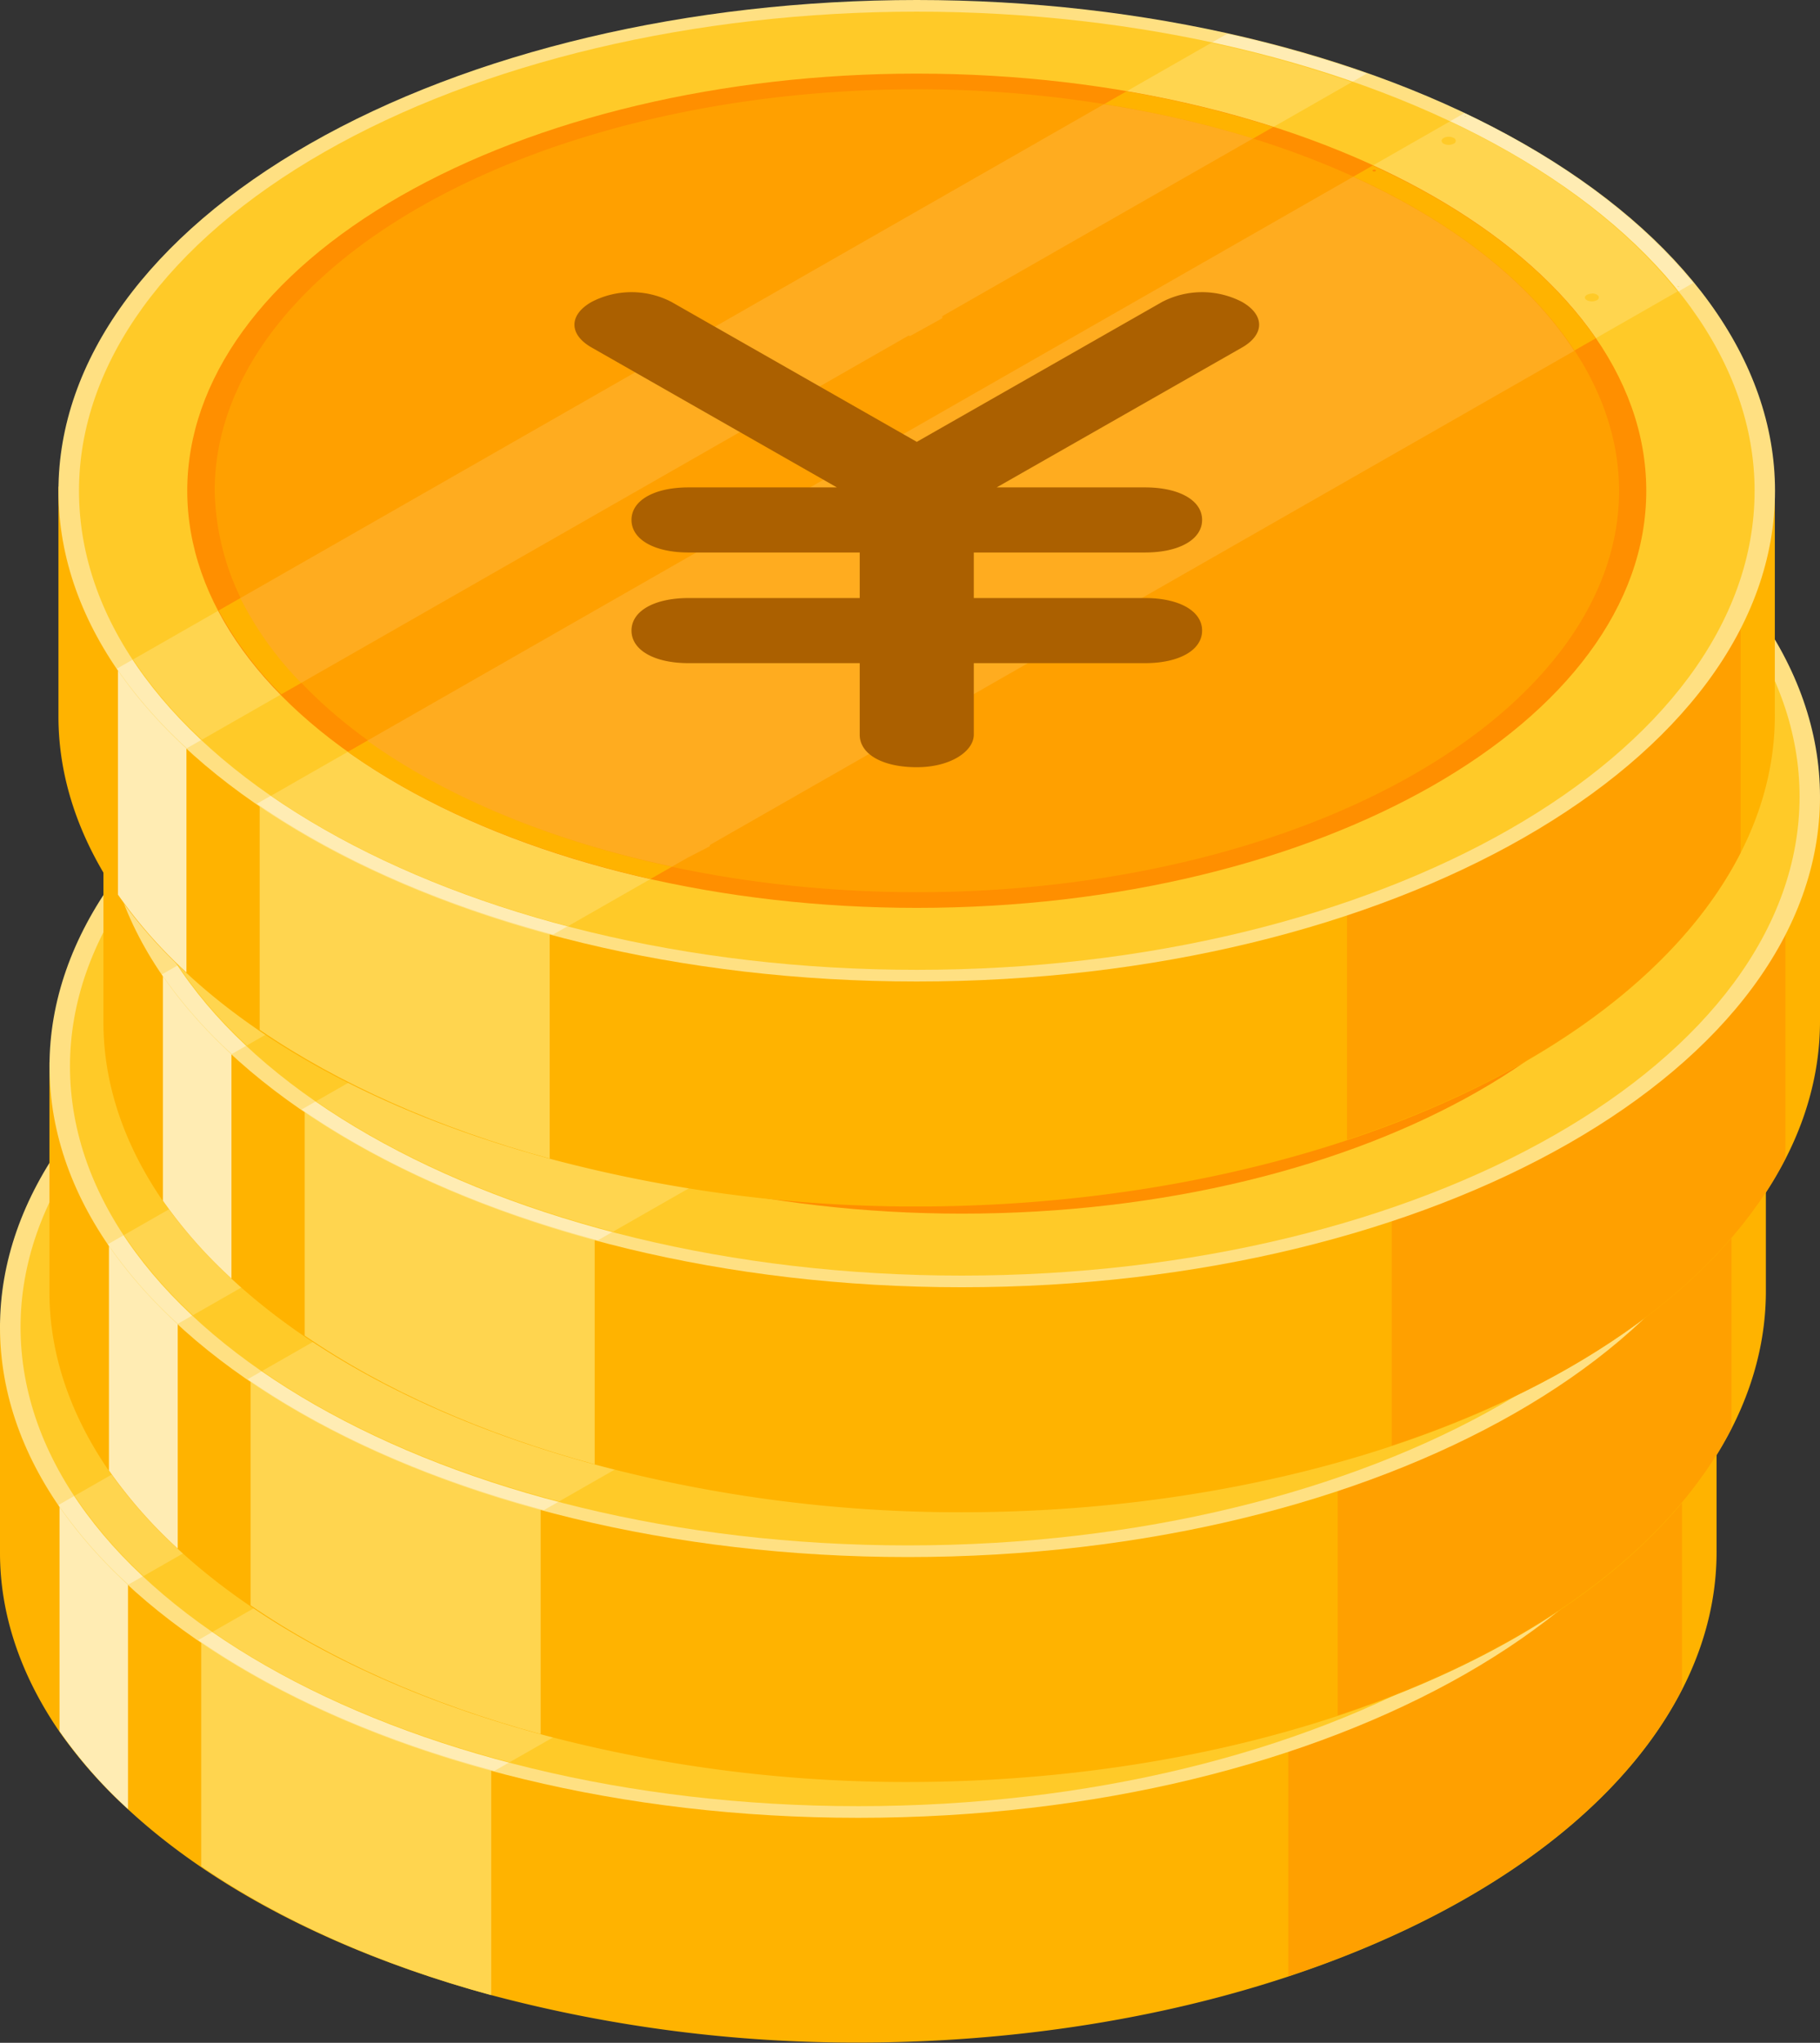 <?xml version="1.0" encoding="UTF-8"?>
<svg xmlns="http://www.w3.org/2000/svg" onmouseup="{ if(window.parent.document.onmouseup) window.parent.document.onmouseup(arguments[0]);}" viewBox="0 0 290.51 326.04"><rect x="0" y="0" width="290.51" height="326.04" fill="#333333" stroke="none"/><defs><style>.cls-1{fill:#ffb300;}.cls-2{fill:#ffa000;}.cls-3{fill:#ffd54f;}.cls-4{fill:#ffecb3;}.cls-5{fill:#ffe082;}.cls-6{fill:#ffca28;}.cls-7{fill:#ff8f00;}.cls-8{fill:#ffac1f;}.cls-9{fill:#ab6000;}</style></defs><g data-name="Layer 2" id="Layer_2"><g data-name="Main Object" id="Main_Object"><path data-cppathid="10000" d="M137,169.38c-44.46,0-86.12,12.41-111.74,33.19L0,211.17v36.67H0c0,9.67,3.18,19.25,9.31,28.27a75,75,0,0,0,11.09,12.62l.07.07h0c14,12.95,34.31,23.29,58.42,29.75A226.19,226.19,0,0,0,137,326c36.33,0,71.18-8.25,96.87-22.94S274,268.48,274,247.71a1.5,1.5,0,0,0,0-.2V211.89l-25.31-9.32q-.51-.47-1-.9l-1.12-.9c-2.22-1.69-4.57-3.32-7-4.9-.64-.43-1.29-.85-1.95-1.27-2.27-1.4-4.64-2.74-7.09-4-1.24-.69-2.51-1.37-3.8-2l-2.21-1.09h0a161.41,161.41,0,0,0-15.59-6.31h0q-5.72-2-11.75-3.7l-.61-.17c-3.24-.9-6.55-1.73-9.9-2.48h0A230.29,230.29,0,0,0,137,169.38Z" class="cls-1"/><path data-cppathid="10001" d="M205.64,214.26V315.41c30.48-10.09,53-26.51,62.84-45.84V214.26Z" class="cls-2"/><path data-cppathid="10002" d="M32.12,218v79.88c12.66,8.68,28.45,15.69,46.29,20.55V218Z" class="cls-3"/><path data-cppathid="10003" d="M9.5,204.52v71.79a75.41,75.41,0,0,0,10.93,12.42l0,0V204.52Z" class="cls-4"/><path data-cppathid="10004" d="M274,211.81c0,43.26-61.33,78.32-137,78.32S0,255.07,0,211.81c0-20.78,14.44-40.7,40.13-55.39s60.54-22.94,96.87-22.94,71.18,8.25,96.87,22.94S274,191,274,211.81Z" class="cls-5"/><path data-cppathid="10005" d="M186.56,138.87,9.33,240.2A75.64,75.64,0,0,0,20.5,252.9L208.83,145.22A193,193,0,0,0,186.56,138.87Zm37.86,12.66L31.64,261.76c12.88,8.86,29,16,47.28,20.88l182-104C252.38,168.15,239.92,158.91,224.42,151.53Zm.13.45a.15.15,0,0,1,.1,0,.06.06,0,0,1,0,.06s0,0,0,.06l-.1,0-.11,0s0,0,0-.06a.07.07,0,0,1,0-.06A.2.2,0,0,1,224.55,152Zm34,27.16h0c.09,0,.15,0,.15.09a.07.07,0,0,1,0,.06l-.11,0c-.08,0-.15,0-.15-.08S258.5,179.14,258.58,179.14Z" class="cls-4"/><path data-cppathid="10006" d="M270.74,211.81c0,42.23-59.87,76.46-133.73,76.46S3.28,254,3.28,211.81c0-20.28,14.09-39.73,39.17-54.07s59.09-22.39,94.56-22.39,69.48,8.05,94.56,22.39S270.74,191.53,270.74,211.81Z" class="cls-6"/><path data-cppathid="10007" d="M184,140.33,11.91,238.73a72.25,72.25,0,0,0,11,12.81l183.57-105A189.38,189.38,0,0,0,184,140.33Zm38.08,12.53L33.94,260.44c12.86,8.89,29.07,16,47.42,20.81L258.44,180C250.07,169.5,237.64,160.23,222.1,152.86Zm-.19,2.45a1.66,1.66,0,0,1,.8.19.48.48,0,0,1,0,.91,1.78,1.78,0,0,1-1.6,0,.55.55,0,0,1-.33-.45C220.78,155.6,221.29,155.31,221.91,155.31Zm22.86,25c.61,0,1.11.29,1.11.64a.55.55,0,0,1-.33.45,1.58,1.58,0,0,1-.78.19,1.62,1.62,0,0,1-.79-.19.54.54,0,0,1-.32-.45C243.66,180.64,244.15,180.35,244.77,180.35Z" class="cls-3"/><path data-cppathid="10008" d="M253.46,211.81c0,36.77-52.14,66.58-116.45,66.58-30.88,0-60.5-7-82.34-19.5s-34.11-29.42-34.11-47.08,12.27-34.59,34.11-47.08,51.46-19.5,82.34-19.5C201.32,145.23,253.46,175,253.46,211.81Z" class="cls-7"/><path data-cppathid="10009" d="M170.48,148.07,25.56,230.92a57.52,57.52,0,0,0,10,13.38l158.37-90.54A172.48,172.48,0,0,0,170.48,148.07Zm39.29,11.84L46.18,253.44c12.74,9.06,29.4,16.05,48.34,20.29l150.86-86.26C237.92,176.67,225.64,167.16,209.77,159.91Zm.26.64c.15,0,.27.07.27.16a.14.14,0,0,1-.08.11.38.38,0,0,1-.19,0,.4.4,0,0,1-.2,0,.14.14,0,0,1-.08-.11C209.75,160.62,209.88,160.55,210,160.55Zm11.28,13.21h.35a1.49,1.49,0,0,1,1.49,1.49v12.21a1.49,1.49,0,0,1-1.49,1.49h-.35a1.49,1.49,0,0,1-1.48-1.49V175.25A1.49,1.49,0,0,1,221.31,173.76Z" class="cls-1"/><path data-cppathid="10010" d="M137,147.74q4.37,0,8.72.21Q141.38,147.74,137,147.74Zm12.69.49c2.47.14,4.94.33,7.39.57C154.64,148.56,152.17,148.37,149.7,148.23Zm9.91.89q4.32.49,8.56,1.18Q163.93,149.61,159.61,149.12Zm9.77,1.4q4.85.84,9.54,1.9Q174.23,151.36,169.38,150.52Zm9.54,1.9L45.33,227c-1.31-.75-2.66-1.51-2.72-1.51s-5.14,2.9-5.2,3,0,1.49,0,3l-5.15,2.87c16.38,25,58.12,41.55,104.79,41.58,29.72,0,58.22-6.75,79.24-18.77s32.82-28.31,32.82-45.3C249.05,185.69,221.29,162.19,178.92,152.42ZM32.22,234.3a48.75,48.75,0,0,1-2.73-4.84A48.75,48.75,0,0,0,32.22,234.3Zm-2.73-4.84c-.52-1-1-2.06-1.41-3.1C28.51,227.4,29,228.43,29.49,229.46Zm-1.41-3.1c-.44-1-.83-2.08-1.18-3.13C27.25,224.28,27.64,225.32,28.08,226.36Zm-1.18-3.13c-.33-1-.61-2.11-.85-3.16C26.29,221.12,26.57,222.18,26.9,223.23Zm-.85-3.16q-.39-1.59-.63-3.18Q25.66,218.48,26.05,220.07Zm-.63-3.18a38,38,0,0,1-.48-5.08A38,38,0,0,0,25.42,216.89Zm76.51,11.86h3.9a1.49,1.49,0,0,1,1.49,1.49v14.14a1.49,1.49,0,0,1-1.49,1.49h-3.9a1.49,1.49,0,0,1-1.49-1.49V230.24A1.49,1.49,0,0,1,101.93,228.75Zm-25.28,16.5a5.26,5.26,0,0,1,3.76,1.59,5.49,5.49,0,0,1,0,7.65,5.26,5.26,0,0,1-3.76,1.59,5.42,5.42,0,0,1,0-10.83Z" class="cls-2"/><path data-cppathid="10011" d="M137,147.74c-29.72,0-58.23,6.75-79.24,18.76s-32.83,28.31-32.83,45.31a41,41,0,0,0,7.28,22.49l146.7-81.88A187.64,187.64,0,0,0,137,147.74ZM96.8,176.56h7.42v3.93H96.8Z" class="cls-2"/><rect data-cppathid="10012" height="6.72" width="11.82" y="175.4" x="94.64" class="cls-2"/><path data-cppathid="10013" d="M166.88,150.12,29,228.94a54,54,0,0,0,9.71,13.53l97-55.46.17.12,5.17-2.87a2.79,2.79,0,0,0,0-.32l49.6-28.36A167.92,167.92,0,0,0,166.88,150.12Zm39.77,11.57-157.37,90c12.72,9.11,29.54,16.06,48.65,20.1l2.45-1.4,3.52-1.81.1-.25,138-78.88C234.81,178.53,222.61,168.93,206.65,161.69Z" class="cls-8"/><path data-cppathid="10014" d="M146.11,250.74V239.32h27.33c5.46,0,9.11-2.08,9.11-5.2s-3.65-5.19-9.11-5.19H146.11v-7.27h27.33c5.46,0,9.11-2.08,9.11-5.2s-3.65-5.19-9.11-5.19H149.76l39.17-22.33c3.63-2.08,3.63-5.2,0-7.27a13.83,13.83,0,0,0-12.76,0L137,204,97.85,181.67a13.81,13.81,0,0,0-12.75,0c-3.65,2.07-3.65,5.19,0,7.27l39.15,22.33H100.58c-5.47,0-9.11,2.08-9.11,5.19s3.64,5.2,9.11,5.2H127.9v7.27H100.58c-5.47,0-9.11,2.08-9.11,5.19s3.64,5.2,9.11,5.2H127.9v11.42c0,3.12,3.65,5.2,9.11,5.2S146.11,253.34,146.11,250.74Z" class="cls-9"/><path data-cppathid="10015" d="M144.9,127.76c-44.45,0-86.12,12.41-111.74,33.18l-25.27,8.6v36.68h0c0,9.67,3.18,19.25,9.31,28.26a75.51,75.51,0,0,0,11.09,12.63l.07.07h0c14,12.95,34.31,23.29,58.43,29.74a226.06,226.06,0,0,0,58.08,7.49c36.34,0,71.18-8.25,96.87-22.94s40.13-34.61,40.13-55.38c0-.07,0-.13,0-.2V170.27l-25.31-9.33-1-.9-1.12-.9c-2.23-1.68-4.57-3.32-7-4.89-.64-.43-1.29-.85-2-1.27q-3.42-2.1-7.09-4c-1.25-.68-2.52-1.36-3.8-2l-2.21-1.09h0a164,164,0,0,0-15.59-6.32h0q-5.72-2-11.75-3.7l-.61-.17q-4.86-1.35-9.9-2.47h0A229.82,229.82,0,0,0,144.9,127.76Z" class="cls-1"/><path data-cppathid="10016" d="M213.53,172.64V273.79c30.48-10.09,53-26.51,62.85-45.84V172.64Z" class="cls-2"/><path data-cppathid="10017" d="M40,176.34v79.87c12.66,8.69,28.45,15.7,46.3,20.56V176.34Z" class="cls-3"/><path data-cppathid="10018" d="M17.39,162.9v71.79a75.81,75.81,0,0,0,10.93,12.42l.05,0V162.9Z" class="cls-4"/><path data-cppathid="10019" d="M281.9,170.18c0,43.26-61.34,78.33-137,78.33s-137-35.07-137-78.33c0-20.77,14.43-40.69,40.12-55.38s60.54-22.94,96.87-22.94,71.18,8.25,96.87,22.94S281.9,149.41,281.9,170.18Z" class="cls-5"/><path data-cppathid="10020" d="M194.46,97.25,17.23,198.58a75.56,75.56,0,0,0,11.16,12.7L216.72,103.6A193.38,193.38,0,0,0,194.46,97.25Zm37.85,12.66L39.53,220.13c12.88,8.87,29,16,47.29,20.89l182-104C260.27,126.52,247.81,117.28,232.31,109.91Zm.13.45.11,0a.07.07,0,0,1,0,.06.06.06,0,0,1,0,.06.2.2,0,0,1-.11,0,.17.17,0,0,1-.1,0,.06.06,0,0,1,0-.06.07.07,0,0,1,0-.06Zm34,27.16h0c.08,0,.15,0,.15.08a.07.07,0,0,1-.05.06.15.15,0,0,1-.1,0c-.09,0-.16,0-.16-.09A.15.15,0,0,1,266.48,137.52Z" class="cls-4"/><path data-cppathid="10021" d="M278.64,170.18c0,42.23-59.88,76.47-133.74,76.47S11.17,212.41,11.17,170.18c0-20.27,14.09-39.72,39.17-54.06s59.1-22.4,94.56-22.4,69.49,8.06,94.57,22.4S278.64,149.91,278.64,170.18Z" class="cls-6"/><path data-cppathid="10022" d="M191.92,98.7,19.8,197.11a72.62,72.62,0,0,0,11,12.8L214.36,105A190.45,190.45,0,0,0,191.92,98.7ZM230,111.24,41.84,218.81c12.86,8.9,29.07,16,47.42,20.81L266.34,138.38C258,127.88,245.53,118.6,230,111.24Zm-.18,2.45a1.69,1.69,0,0,1,.8.18.58.58,0,0,1,.33.46.57.57,0,0,1-.33.46,1.8,1.8,0,0,1-1.61,0,.57.57,0,0,1-.33-.46C228.67,114,229.18,113.69,229.81,113.69Zm22.85,25c.62,0,1.11.28,1.11.64a.55.55,0,0,1-.32.45,1.62,1.62,0,0,1-.79.18,1.58,1.58,0,0,1-.78-.18.57.57,0,0,1-.33-.45C251.55,139,252.05,138.73,252.66,138.73Z" class="cls-3"/><path data-cppathid="10023" d="M261.35,170.18c0,36.77-52.14,66.58-116.45,66.58-30.88,0-60.5-7-82.34-19.5s-34.1-29.42-34.1-47.08,12.27-34.59,34.1-47.07,51.46-19.5,82.34-19.5C209.21,103.61,261.35,133.41,261.35,170.18Z" class="cls-7"/><path data-cppathid="10024" d="M178.38,106.44,33.46,189.3a57.67,57.67,0,0,0,10,13.38L201.8,112.13A172.7,172.7,0,0,0,178.38,106.44Zm39.29,11.84L54.07,211.82c12.74,9.06,29.41,16.05,48.34,20.28l150.86-86.25C245.81,135,233.54,125.54,217.67,118.28Zm.25.65c.15,0,.27.07.27.15a.14.14,0,0,1-.08.11.39.39,0,0,1-.38,0,.14.14,0,0,1-.08-.11C217.65,119,217.77,118.93,217.92,118.93Zm11.29,13.21h.34a1.48,1.48,0,0,1,1.49,1.49v12.2a1.48,1.48,0,0,1-1.49,1.49h-.34a1.48,1.48,0,0,1-1.49-1.49v-12.2A1.48,1.48,0,0,1,229.21,132.14Z" class="cls-1"/><path data-cppathid="10025" d="M144.9,106.11q4.38,0,8.73.22Q149.28,106.12,144.9,106.11Zm12.69.49q3.72.23,7.39.58Q161.31,106.82,157.59,106.6Zm9.91.9c2.88.33,5.74.72,8.56,1.17C173.24,108.22,170.38,107.83,167.5,107.5Zm9.77,1.4c3.23.55,6.42,1.19,9.55,1.9C183.69,110.09,180.5,109.45,177.27,108.9Zm9.55,1.9L53.22,185.36c-1.31-.76-2.66-1.52-2.72-1.52s-5.14,2.91-5.2,3,0,1.5,0,3l-5.15,2.88c16.39,25,58.13,41.54,104.79,41.58,29.72,0,58.23-6.75,79.24-18.77S257,187.18,257,170.18C256.94,144.07,229.19,120.57,186.82,110.8ZM40.11,192.68a48.89,48.89,0,0,1-2.73-4.85A48.89,48.89,0,0,0,40.11,192.68Zm-2.73-4.85c-.51-1-1-2.05-1.4-3.09C36.4,185.78,36.87,186.81,37.38,187.83ZM36,184.74c-.44-1-.83-2.08-1.18-3.13C35.15,182.66,35.54,183.7,36,184.74Zm-1.18-3.13c-.33-1.05-.62-2.11-.86-3.17C34.18,179.5,34.47,180.56,34.8,181.61Zm-.86-3.17c-.25-1.05-.46-2.11-.63-3.17C33.48,176.33,33.69,177.39,33.94,178.44Zm-.63-3.17a37.92,37.92,0,0,1-.47-5.09A37.92,37.92,0,0,0,33.31,175.27Zm76.52,11.86h3.89a1.48,1.48,0,0,1,1.49,1.49v14.13a1.48,1.48,0,0,1-1.49,1.49h-3.89a1.48,1.48,0,0,1-1.49-1.49V188.62A1.48,1.48,0,0,1,109.83,187.13Zm-25.28,16.5a5.25,5.25,0,0,1,3.75,1.58,5.48,5.48,0,0,1,0,7.66,5.22,5.22,0,0,1-3.75,1.59,5.42,5.42,0,0,1,0-10.83Z" class="cls-2"/><path data-cppathid="10026" d="M144.9,106.11c-29.72,0-58.22,6.75-79.24,18.77s-32.82,28.31-32.82,45.3a41,41,0,0,0,7.27,22.5L186.82,110.8A187.8,187.8,0,0,0,144.9,106.11Zm-40.2,28.83h7.42v3.93H104.7Z" class="cls-2"/><rect data-cppathid="10027" height="6.72" width="11.82" y="133.77" x="102.53" class="cls-2"/><path data-cppathid="10028" d="M174.78,108.5,36.92,187.32a54,54,0,0,0,9.72,13.53l97-55.46.17.11,5.18-2.86c0-.11,0-.2,0-.33L198.62,114A169.94,169.94,0,0,0,174.78,108.5Zm39.77,11.57-157.38,90c12.72,9.1,29.54,16,48.66,20.1l2.45-1.4,3.52-1.81.09-.26,138-78.87C242.7,136.9,230.5,127.31,214.55,120.07Z" class="cls-8"/><path data-cppathid="10029" d="M154,209.12V197.7h27.32c5.47,0,9.11-2.08,9.11-5.2s-3.64-5.2-9.11-5.2H154V180h27.32c5.47,0,9.11-2.08,9.11-5.2s-3.64-5.19-9.11-5.19H157.65l39.17-22.33c3.64-2.08,3.64-5.2,0-7.27a13.83,13.83,0,0,0-12.76,0l-39.15,22.32-39.17-22.32a13.81,13.81,0,0,0-12.75,0c-3.64,2.07-3.64,5.19,0,7.27l39.16,22.33H108.47c-5.46,0-9.11,2.07-9.11,5.19s3.65,5.2,9.11,5.2H135.8v7.26H108.47c-5.46,0-9.11,2.08-9.11,5.2s3.65,5.2,9.11,5.2H135.8v11.42c0,3.11,3.64,5.19,9.11,5.19S154,211.72,154,209.12Z" class="cls-9"/><path data-cppathid="10030" d="M153.52,84.7c-44.46,0-86.12,12.41-111.75,33.18l-25.26,8.6v36.68h0c0,9.67,3.18,19.25,9.31,28.26a75.58,75.58,0,0,0,11.1,12.63l.07.07h0c14,12.95,34.3,23.29,58.42,29.74a226.17,226.17,0,0,0,58.08,7.5c36.34,0,71.18-8.26,96.87-23S290.51,183.8,290.51,163c0-.07,0-.13,0-.2V127.21l-25.31-9.33-1.05-.9c-.37-.3-.74-.6-1.12-.89q-3.35-2.53-7-4.9c-.64-.43-1.29-.85-1.95-1.27q-3.42-2.1-7.09-4c-1.25-.69-2.51-1.37-3.8-2l-2.21-1.09h0a161.41,161.41,0,0,0-15.59-6.31h0q-5.72-2-11.74-3.71l-.62-.16q-4.86-1.35-9.9-2.48h0A229.73,229.73,0,0,0,153.52,84.7Z" class="cls-1"/><path data-cppathid="10031" d="M222.15,129.58V230.73c30.47-10.09,53-26.51,62.84-45.84V129.58Z" class="cls-2"/><path data-cppathid="10032" d="M48.63,133.28v79.88c12.65,8.68,28.44,15.69,46.29,20.55V133.28Z" class="cls-3"/><path data-cppathid="10033" d="M26,119.84v71.79a75.42,75.42,0,0,0,10.94,12.42l0,0V119.84Z" class="cls-4"/><path data-cppathid="10034" d="M290.51,127.13c0,43.25-61.34,78.32-137,78.32s-137-35.07-137-78.32c0-20.78,14.43-40.7,40.13-55.39S117.18,48.8,153.51,48.8s71.18,8.25,96.87,22.94S290.51,106.35,290.51,127.13Z" class="cls-5"/><path data-cppathid="10035" d="M203.07,54.19,25.84,155.52A75.19,75.19,0,0,0,37,168.22L225.34,60.54A193.55,193.55,0,0,0,203.07,54.19Zm37.86,12.66L48.14,177.08c12.88,8.86,29,16,47.29,20.88l182-104C268.88,83.47,256.42,74.23,240.93,66.85Zm.12.45.11,0a.07.07,0,0,1,0,.06.05.05,0,0,1,0,.06.2.2,0,0,1-.11,0,.19.19,0,0,1-.1,0,.05.05,0,0,1,0-.06.07.07,0,0,1,0-.06Zm34,27.16h0c.08,0,.15,0,.15.08a.07.07,0,0,1,0,.06.2.2,0,0,1-.11,0c-.09,0-.15,0-.15-.09S275,94.46,275.09,94.46Z" class="cls-4"/><path data-cppathid="10036" d="M287.25,127.13c0,42.22-59.88,76.46-133.74,76.46S19.78,169.35,19.78,127.13c0-20.28,14.09-39.73,39.17-54.07s59.1-22.4,94.56-22.4,69.49,8.06,94.57,22.4S287.25,106.85,287.25,127.13Z" class="cls-6"/><path data-cppathid="10037" d="M200.53,55.64,28.41,154.05a72.62,72.62,0,0,0,11,12.8L223,61.9A190.45,190.45,0,0,0,200.53,55.64ZM238.6,68.18,50.45,175.76c12.86,8.89,29.07,16,47.42,20.81L275,95.32C266.57,84.82,254.14,75.54,238.6,68.18Zm-.18,2.45a1.55,1.55,0,0,1,.8.19.48.48,0,0,1,0,.91,1.78,1.78,0,0,1-1.6,0,.54.54,0,0,1-.33-.46C237.29,70.92,237.79,70.63,238.42,70.63Zm22.85,25c.62,0,1.12.29,1.12.64a.55.55,0,0,1-.33.45,1.8,1.8,0,0,1-1.57,0,.55.55,0,0,1-.33-.45C260.16,96,260.66,95.67,261.27,95.67Z" class="cls-3"/><path data-cppathid="10038" d="M270,127.13c0,36.77-52.13,66.57-116.45,66.57-30.88,0-60.5-7-82.33-19.5s-34.11-29.42-34.11-47.07,12.27-34.6,34.11-47.08,51.45-19.5,82.33-19.5C217.83,60.55,270,90.36,270,127.13Z" class="cls-7"/><path data-cppathid="10039" d="M187,63.38,42.07,146.24a57.46,57.46,0,0,0,10,13.38L210.41,69.07A173.84,173.84,0,0,0,187,63.38Zm39.29,11.85L62.68,168.76C75.42,177.82,92.09,184.81,111,189l150.86-86.25C254.42,92,242.15,82.48,226.28,75.23Zm.25.64c.15,0,.27.07.27.15a.11.11,0,0,1-.08.11.39.39,0,0,1-.38,0,.12.12,0,0,1-.08-.11C226.26,75.94,226.38,75.87,226.53,75.87Zm11.29,13.21h.34a1.48,1.48,0,0,1,1.49,1.49v12.21a1.49,1.49,0,0,1-1.49,1.49h-.34a1.49,1.49,0,0,1-1.49-1.49V90.57A1.49,1.49,0,0,1,237.82,89.08Z" class="cls-1"/><path data-cppathid="10040" d="M153.51,63.05q4.38,0,8.73.22Q157.89,63.06,153.51,63.05Zm12.69.49q3.72.23,7.39.58Q169.91,63.76,166.2,63.54Zm9.91.9c2.88.33,5.74.72,8.56,1.17C181.85,65.16,179,64.77,176.11,64.44Zm9.77,1.4c3.23.55,6.42,1.19,9.55,1.9C192.3,67,189.11,66.39,185.88,65.84Zm9.55,1.9L61.84,142.3c-1.32-.76-2.66-1.52-2.73-1.52s-5.14,2.91-5.2,3,0,1.49,0,2.94l-5.14,2.88c16.38,25,58.12,41.54,104.78,41.58,29.73,0,58.23-6.75,79.25-18.77s32.82-28.31,32.82-45.3C265.55,101,237.8,77.51,195.43,67.74ZM48.73,149.62A48,48,0,0,1,46,144.78,48,48,0,0,0,48.73,149.62ZM46,144.78c-.51-1-1-2.06-1.4-3.1C45,142.72,45.48,143.75,46,144.78Zm-1.4-3.1c-.44-1-.83-2.08-1.18-3.13C43.76,139.6,44.15,140.64,44.59,141.68Zm-1.18-3.13c-.33-1.05-.62-2.11-.86-3.17C42.79,136.44,43.08,137.5,43.41,138.55Zm-.86-3.17c-.25-1-.46-2.11-.62-3.17C42.09,133.27,42.3,134.33,42.55,135.38Zm-.62-3.17a36.37,36.37,0,0,1-.48-5.08A36.37,36.37,0,0,0,41.93,132.21Zm76.51,11.86h3.9a1.49,1.49,0,0,1,1.49,1.49v14.13a1.49,1.49,0,0,1-1.49,1.49h-3.9a1.48,1.48,0,0,1-1.49-1.49V145.56A1.49,1.49,0,0,1,118.44,144.07Zm-25.28,16.5a5.22,5.22,0,0,1,3.75,1.59,5.47,5.47,0,0,1,0,7.65,5.22,5.22,0,0,1-3.75,1.59,5.42,5.42,0,0,1,0-10.83Z" class="cls-2"/><path data-cppathid="10041" d="M153.51,63.05c-29.72,0-58.22,6.75-79.24,18.77s-32.82,28.31-32.82,45.31a41,41,0,0,0,7.28,22.49l146.7-81.88A188.38,188.38,0,0,0,153.51,63.05Zm-40.2,28.83h7.42v3.93h-7.42Z" class="cls-2"/><rect data-cppathid="10042" height="6.72" width="11.82" y="90.72" x="111.14" class="cls-2"/><path data-cppathid="10043" d="M183.39,65.44,45.53,144.26a54.28,54.28,0,0,0,9.72,13.53l97-55.46.18.11,5.17-2.86c0-.11,0-.2,0-.33l49.6-28.36A169.94,169.94,0,0,0,183.39,65.44ZM223.16,77,65.78,167c12.72,9.1,29.54,16.06,48.66,20.1l2.45-1.4,3.52-1.81.1-.26,137.94-78.87C251.32,93.84,239.11,84.25,223.16,77Z" class="cls-8"/><path data-cppathid="10044" d="M162.62,166.06V154.64h27.32c5.47,0,9.11-2.08,9.11-5.2s-3.64-5.19-9.11-5.19H162.62V137h27.32c5.47,0,9.11-2.08,9.11-5.2s-3.64-5.19-9.11-5.19H166.27l39.16-22.33c3.64-2.08,3.64-5.2,0-7.27a13.83,13.83,0,0,0-12.76,0l-39.15,22.33L114.35,97a13.79,13.79,0,0,0-12.74,0c-3.65,2.07-3.65,5.19,0,7.27l39.15,22.33H117.08c-5.46,0-9.11,2.07-9.11,5.19s3.65,5.2,9.11,5.2h27.33v7.27H117.08c-5.46,0-9.11,2.07-9.11,5.19s3.65,5.2,9.11,5.2h27.33v11.42c0,3.11,3.65,5.19,9.11,5.19S162.62,168.66,162.62,166.06Z" class="cls-9"/><path data-cppathid="10045" d="M146.34,35.9c-44.46,0-86.12,12.41-111.74,33.18L9.33,77.68v36.68h0c0,9.67,3.18,19.25,9.3,28.26a75.58,75.58,0,0,0,11.1,12.63l.07.07h0c14,13,34.31,23.29,58.42,29.74a226.19,226.19,0,0,0,58.09,7.5c36.33,0,71.18-8.26,96.87-22.95s40.12-34.61,40.12-55.38a1.36,1.36,0,0,0,0-.2V78.41L258,69.08l-1.05-.9c-.37-.3-.74-.6-1.12-.89-2.22-1.69-4.57-3.32-7-4.9-.64-.43-1.29-.85-2-1.27-2.27-1.4-4.64-2.75-7.09-4-1.24-.69-2.51-1.37-3.8-2L233.75,54h0a162.46,162.46,0,0,0-15.59-6.31h0q-5.72-2-11.75-3.71l-.61-.16c-3.24-.9-6.55-1.73-9.9-2.48h0A229.66,229.66,0,0,0,146.34,35.9Z" class="cls-1"/><path data-cppathid="10046" d="M215,80.78V181.93c30.48-10.09,53-26.51,62.84-45.84V80.78Z" class="cls-2"/><path data-cppathid="10047" d="M41.45,84.48v79.88C54.11,173,69.9,180.05,87.74,184.91V84.48Z" class="cls-3"/><path data-cppathid="10048" d="M18.83,71v71.79a75.81,75.81,0,0,0,10.93,12.42l0,0V71Z" class="cls-4"/><path data-cppathid="10049" d="M283.33,78.33c0,43.25-61.33,78.32-137,78.32s-137-35.07-137-78.32c0-20.78,14.44-40.7,40.13-55.39S110,0,146.34,0s71.18,8.25,96.87,22.94S283.33,57.55,283.33,78.33Z" class="cls-5"/><path data-cppathid="10050" d="M195.89,5.39,18.66,106.72a75.64,75.64,0,0,0,11.17,12.7L218.16,11.74A193,193,0,0,0,195.89,5.39Zm37.86,12.66L41,128.28c12.88,8.86,29,16,47.28,20.88l182-104C261.71,34.67,249.25,25.43,233.75,18.05Zm.13.45.1,0s.05,0,.05.06a.06.06,0,0,1-.05.06.17.17,0,0,1-.1,0,.2.2,0,0,1-.11,0,.07.07,0,0,1,0-.06s0,0,0-.06Zm34,27.16h0c.09,0,.15,0,.15.08a.05.05,0,0,1,0,.06.2.2,0,0,1-.11,0c-.08,0-.15,0-.15-.09S267.83,45.66,267.91,45.66Z" class="cls-4"/><path data-cppathid="10051" d="M280.07,78.33c0,42.22-59.87,76.46-133.73,76.46S12.61,120.55,12.61,78.33c0-20.28,14.09-39.73,39.16-54.07s59.1-22.4,94.57-22.4,69.48,8.06,94.56,22.4S280.07,58.05,280.07,78.33Z" class="cls-6"/><path data-cppathid="10052" d="M193.35,6.84,21.24,105.25a72.2,72.2,0,0,0,11,12.8L215.79,13.1A189.38,189.38,0,0,0,193.35,6.84Zm38.08,12.54L43.27,127c12.86,8.89,29.07,16,47.42,20.81L267.77,46.52C259.39,36,247,26.74,231.43,19.38Zm-.19,2.45a1.55,1.55,0,0,1,.8.19.48.48,0,0,1,0,.91,1.78,1.78,0,0,1-1.6,0,.55.55,0,0,1-.33-.46C230.11,22.12,230.62,21.83,231.24,21.83Zm22.86,25c.61,0,1.11.29,1.11.64a.55.55,0,0,1-.33.45,1.8,1.8,0,0,1-1.57,0,.55.55,0,0,1-.33-.45C253,47.16,253.48,46.87,254.1,46.87Z" class="cls-3"/><path data-cppathid="10053" d="M262.78,78.33c0,36.77-52.13,66.57-116.44,66.57-30.88,0-60.5-7-82.34-19.5S29.89,96,29.89,78.33,42.16,43.73,64,31.25s51.46-19.5,82.34-19.5C210.65,11.75,262.78,41.56,262.78,78.33Z" class="cls-7"/><path data-cppathid="10054" d="M179.81,14.58,34.89,97.44a57.75,57.75,0,0,0,10,13.38L203.24,20.27A174.35,174.35,0,0,0,179.81,14.58ZM219.1,26.43,55.51,120c12.74,9.06,29.4,16,48.34,20.28L254.71,54C247.25,43.18,235,33.68,219.1,26.43Zm.26.64c.15,0,.27.07.27.15a.12.12,0,0,1-.08.11.38.38,0,0,1-.19.05.39.39,0,0,1-.2-.05.12.12,0,0,1-.08-.11C219.08,27.14,219.2,27.07,219.36,27.07Zm11.28,13.21H231a1.49,1.49,0,0,1,1.49,1.49V54A1.49,1.49,0,0,1,231,55.47h-.35A1.49,1.49,0,0,1,229.15,54V41.77A1.49,1.49,0,0,1,230.64,40.28Z" class="cls-1"/><path data-cppathid="10055" d="M146.34,14.25q4.36,0,8.72.22Q150.71,14.26,146.34,14.25Zm12.69.49c2.47.15,4.94.34,7.39.58C164,15.08,161.5,14.89,159,14.74Zm9.91.9q4.32.5,8.56,1.17Q173.26,16.13,168.94,15.64Zm9.77,1.4c3.23.55,6.41,1.19,9.54,1.9C185.12,18.23,181.94,17.59,178.71,17Zm9.54,1.9L54.66,93.5C53.35,92.74,52,92,51.94,92s-5.14,2.91-5.2,3,0,1.49,0,2.94l-5.15,2.88c16.38,25,58.12,41.54,104.79,41.58,29.72,0,58.22-6.75,79.24-18.77s32.82-28.31,32.82-45.3C258.38,52.21,230.62,28.71,188.25,18.94ZM41.55,100.82A47.89,47.89,0,0,1,38.82,96,47.89,47.89,0,0,0,41.55,100.82ZM38.82,96c-.52-1-1-2.06-1.41-3.1C37.84,93.92,38.3,95,38.82,96Zm-1.41-3.1c-.44-1-.83-2.08-1.18-3.13C36.58,90.8,37,91.84,37.41,92.88Zm-1.18-3.13c-.33-1-.61-2.11-.85-3.17C35.62,87.64,35.9,88.7,36.23,89.75Zm-.85-3.17c-.26-1-.47-2.11-.63-3.17C34.91,84.47,35.12,85.53,35.38,86.58Zm-.63-3.17a38,38,0,0,1-.48-5.08A38,38,0,0,0,34.75,83.41Zm76.51,11.86h3.9a1.49,1.49,0,0,1,1.49,1.49v14.13a1.48,1.48,0,0,1-1.49,1.49h-3.9a1.49,1.49,0,0,1-1.49-1.49V96.76A1.49,1.49,0,0,1,111.26,95.27ZM86,111.77a5.26,5.26,0,0,1,3.76,1.59,5.49,5.49,0,0,1,0,7.65A5.26,5.26,0,0,1,86,122.6a5.42,5.42,0,0,1,0-10.83Z" class="cls-2"/><path data-cppathid="10056" d="M146.34,14.25C116.62,14.25,88.11,21,67.1,33S34.27,61.33,34.27,78.33a41,41,0,0,0,7.28,22.49l146.7-81.88A188.23,188.23,0,0,0,146.34,14.25ZM106.13,43.08h7.42V47h-7.42Z" class="cls-2"/><rect data-cppathid="10057" height="6.72" width="11.82" y="41.92" x="103.96" class="cls-2"/><path data-cppathid="10058" d="M176.21,16.64,38.36,95.46A54,54,0,0,0,48.07,109l97-55.46.17.11,5.17-2.86a3,3,0,0,0,0-.33l49.6-28.36A169.3,169.3,0,0,0,176.21,16.64ZM216,28.21l-157.37,90c12.72,9.1,29.54,16.06,48.65,20.1l2.45-1.4,3.52-1.81.1-.26L251.28,56C244.14,45,231.94,35.45,216,28.21Z" class="cls-8"/><path data-cppathid="10059" d="M155.44,117.26V105.84h27.33c5.46,0,9.11-2.08,9.11-5.2s-3.65-5.19-9.11-5.19H155.44V88.18h27.33c5.46,0,9.11-2.08,9.11-5.2s-3.65-5.19-9.11-5.19H159.09l39.17-22.33c3.63-2.08,3.63-5.2,0-7.27a13.83,13.83,0,0,0-12.76,0L146.34,70.52,107.18,48.19a13.81,13.81,0,0,0-12.75,0c-3.65,2.07-3.65,5.19,0,7.27l39.15,22.33H109.91c-5.47,0-9.11,2.07-9.11,5.19s3.64,5.2,9.11,5.2h27.32v7.27H109.91c-5.47,0-9.11,2.07-9.11,5.19s3.64,5.2,9.11,5.2h27.32v11.42c0,3.11,3.65,5.19,9.11,5.19S155.44,119.86,155.44,117.26Z" class="cls-9"/></g></g></svg>